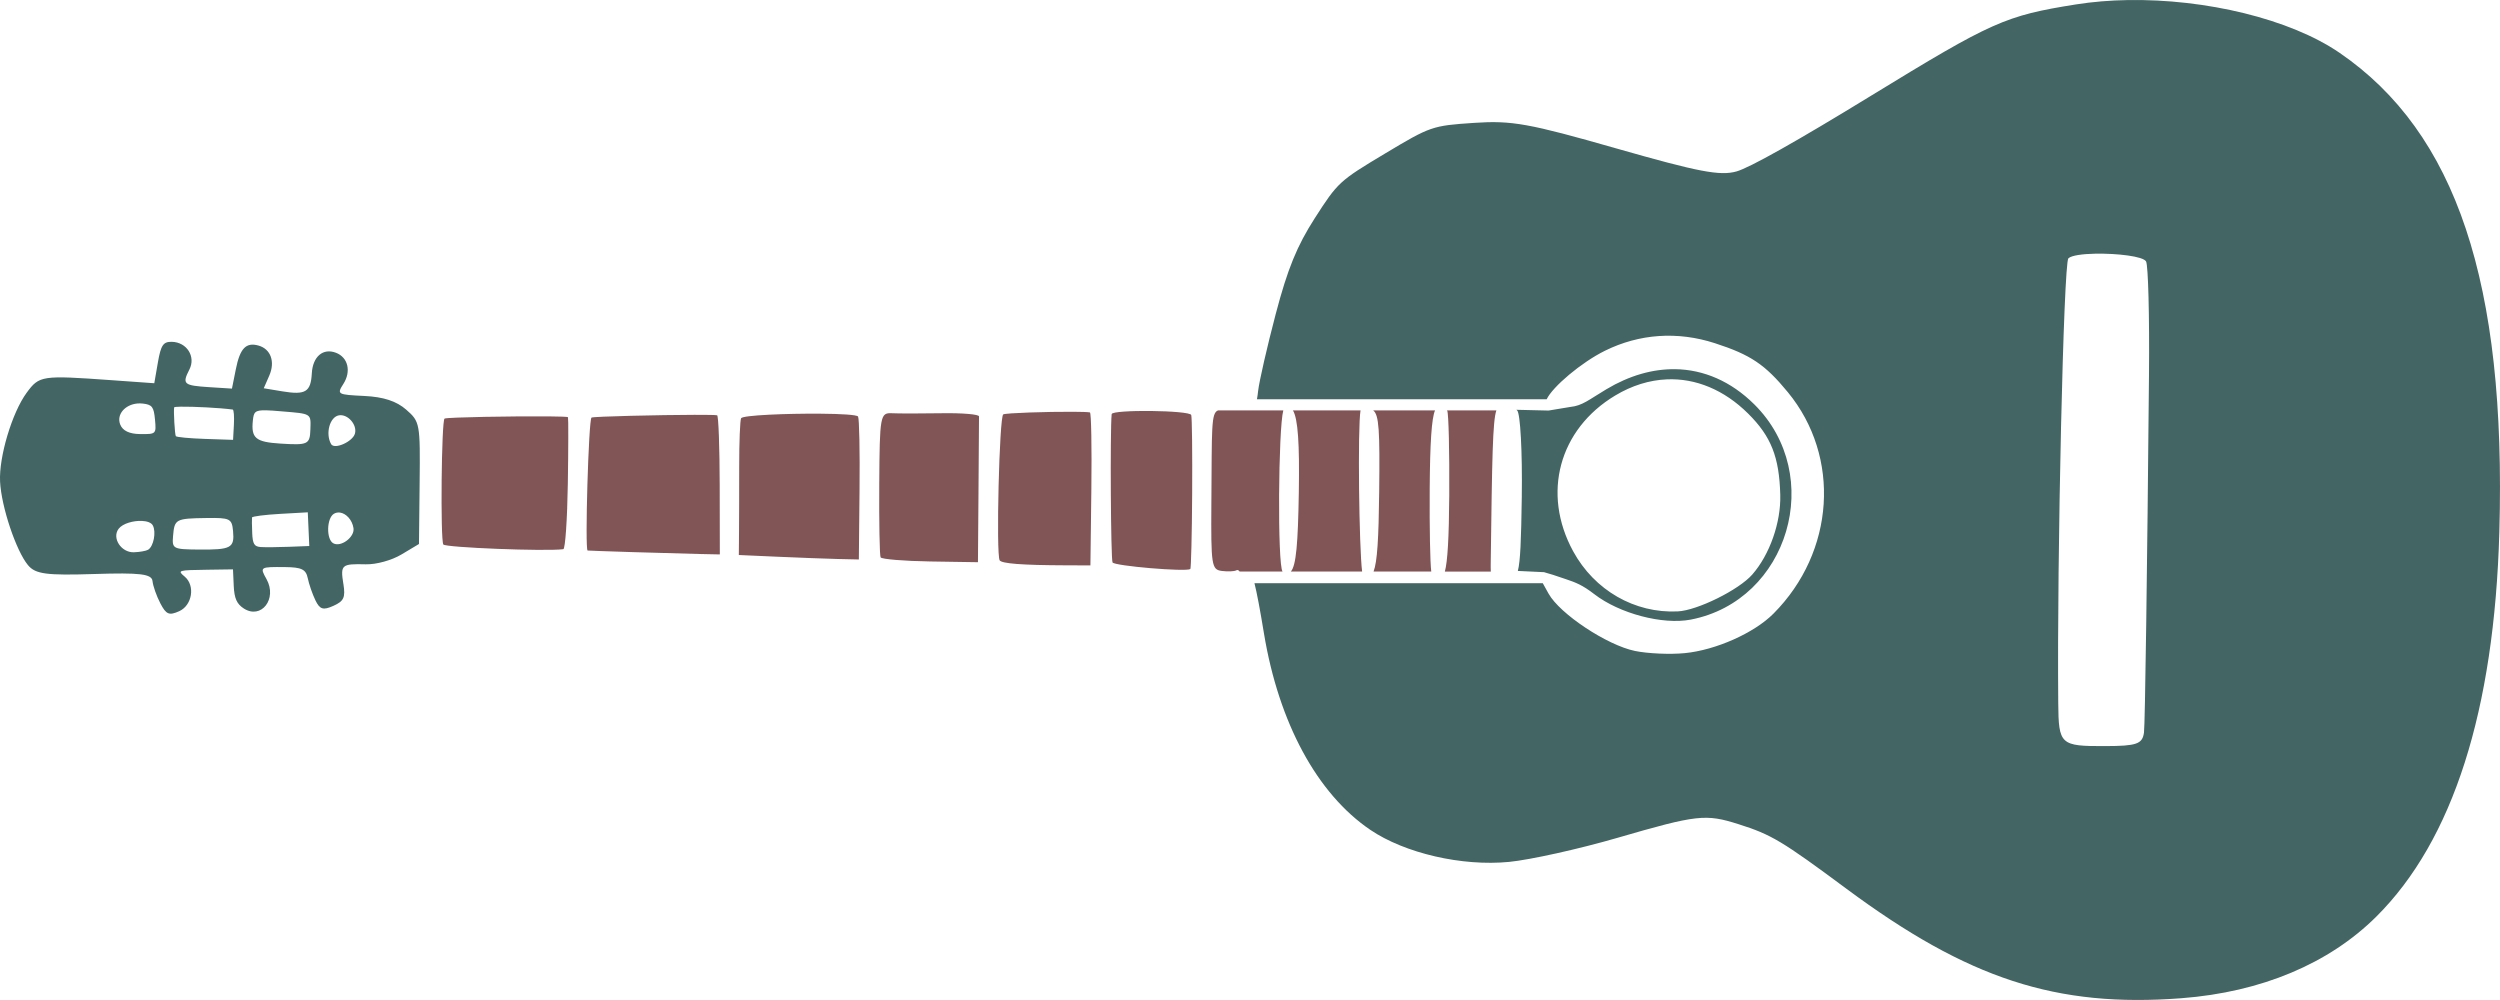 <?xml version="1.0" encoding="UTF-8" standalone="no"?>
<!-- Created with Inkscape (http://www.inkscape.org/) -->

<svg
   width="150"
   height="60"
   viewBox="0 0 150 60"
   version="1.1"
   id="svg5"
   xml:space="preserve"
   inkscape:version="1.2 (dc2aedaf03, 2022-05-15)"
   sodipodi:docname="icons.svg"
   inkscape:export-filename="export.svg"
   inkscape:export-xdpi="96"
   inkscape:export-ydpi="96"
   xmlns:inkscape="http://www.inkscape.org/namespaces/inkscape"
   xmlns:sodipodi="http://sodipodi.sourceforge.net/DTD/sodipodi-0.dtd"
   xmlns="http://www.w3.org/2000/svg"
   xmlns:svg="http://www.w3.org/2000/svg"><sodipodi:namedview
     id="namedview7"
     pagecolor="#ffffff"
     bordercolor="#666666"
     borderopacity="1.0"
     inkscape:showpageshadow="false"
     inkscape:pageopacity="0.0"
     inkscape:pagecheckerboard="0"
     inkscape:deskcolor="#d1d1d1"
     inkscape:document-units="px"
     showgrid="false"
     inkscape:zoom="4"
     inkscape:cx="73.125"
     inkscape:cy="2.75"
     inkscape:window-width="1920"
     inkscape:window-height="1027"
     inkscape:window-x="1912"
     inkscape:window-y="-8"
     inkscape:window-maximized="1"
     inkscape:current-layer="svg5"
     showborder="false"
     borderlayer="false"
     shape-rendering="crispEdges" /><defs
     id="defs2" /><path
     id="path248"
     style="display:inline;fill:#436665;fill-opacity:1;stroke-width:0.296"
     d="m 127.678,0.003 c -1.075,0.018 -2.131,0.104 -3.133,0.264 -4.238,0.677 -5.001,1.018 -12.316,5.498 -4.442,2.721 -7.264,4.307 -8.045,4.523 -0.989,0.274 -2.265,0.03 -7.186,-1.377 -5.268,-1.507 -6.29,-1.691 -8.549,-1.539 -2.52,0.169 -2.616,0.203 -5.357,1.846 -2.736,1.64 -2.82,1.718 -4.201,3.867 -1.074,1.672 -1.634,3.041 -2.348,5.756 -0.515,1.959 -0.99,4.033 -1.055,4.609 -0.024,0.216 -0.046,0.369 -0.072,0.506 H 92.801 c 0.347,-0.744 2.076,-2.211 3.502,-2.914 2.068,-1.02 4.353,-1.175 6.594,-0.449 2.141,0.694 3.005,1.274 4.377,2.943 3.191,3.882 2.819,9.582 -0.867,13.283 -1.157,1.162 -3.455,2.186 -5.318,2.369 -0.884,0.087 -2.23,0.027 -2.992,-0.131 -1.68,-0.348 -4.505,-2.222 -5.182,-3.437 l -0.348,-0.627 h -17.299 c 0.149,0.594 0.327,1.54 0.57,3.014 0.887,5.362 3.191,9.621 6.379,11.783 2.073,1.406 5.507,2.2 8.33,1.924 1.27,-0.124 4.19,-0.773 6.49,-1.441 4.797,-1.394 5.299,-1.45 7.281,-0.82 1.969,0.625 2.59,0.995 6.469,3.873 7.301,5.416 12.597,7.145 20.119,6.566 4.768,-0.367 8.833,-2.07 11.674,-4.896 4.591,-4.567 7.079,-12.342 7.381,-23.076 0.421,-14.954 -2.584,-23.958 -9.592,-28.754 -2.971,-2.033 -8.032,-3.239 -12.691,-3.162 z m -1.949,15.219 c 1.284,-0.024 2.862,0.154 3.035,0.465 0.128,0.23 0.207,3.265 0.176,6.744 -0.108,11.949 -0.236,21.05 -0.301,21.523 -0.094,0.688 -0.438,0.807 -2.324,0.812 -2.704,0.008 -2.797,-0.077 -2.82,-2.594 -0.08,-8.797 0.323,-26.41 0.609,-26.674 0.19,-0.174 0.855,-0.263 1.625,-0.277 z m -115.419,5.287 c -0.516,-0.01 -0.656,0.194 -0.836,1.234 L 9.257,22.994 6.653,22.808 c -4.151,-0.296 -4.295,-0.276 -5.053,0.756 -0.876,1.193 -1.67,3.845 -1.596,5.334 0.075,1.506 0.963,4.158 1.678,5.014 0.446,0.534 1.105,0.622 3.975,0.529 2.752,-0.089 3.451,-0.004 3.494,0.426 0.03,0.296 0.241,0.894 0.469,1.332 0.35,0.673 0.525,0.746 1.133,0.473 0.781,-0.351 0.971,-1.535 0.332,-2.072 -0.452,-0.38 -0.425,-0.39 1.361,-0.416 l 1.533,-0.022 0.045,0.994 c 0.034,0.745 0.184,1.082 0.602,1.352 1.05,0.677 2.023,-0.577 1.365,-1.76 -0.408,-0.733 -0.402,-0.737 1.115,-0.723 0.989,0.01 1.251,0.138 1.359,0.664 0.074,0.359 0.279,0.957 0.459,1.328 0.266,0.55 0.465,0.611 1.08,0.334 0.63,-0.284 0.729,-0.5 0.6,-1.316 h -0.002 c -0.182,-1.153 -0.113,-1.212 1.34,-1.176 0.638,0.016 1.559,-0.238 2.156,-0.596 l 1.041,-0.623 0.039,-3.662 c 0.038,-3.586 0.019,-3.677 -0.807,-4.4 -0.583,-0.51 -1.36,-0.764 -2.51,-0.82 -1.623,-0.079 -1.657,-0.097 -1.258,-0.723 0.48,-0.753 0.282,-1.59 -0.445,-1.869 -0.776,-0.298 -1.394,0.229 -1.449,1.234 -0.061,1.122 -0.379,1.313 -1.777,1.08 l -1.107,-0.184 0.332,-0.76 c 0.364,-0.834 0.089,-1.597 -0.65,-1.803 -0.749,-0.208 -1.107,0.167 -1.357,1.42 L 13.917,23.316 12.565,23.23 c -1.557,-0.099 -1.651,-0.182 -1.201,-1.061 0.396,-0.772 -0.158,-1.642 -1.055,-1.66 z M 100.499,22.152 c -1.343,-0.018 -2.74,0.381 -4.113,1.201 -1.042,0.622 -1.444,0.994 -2.172,1.064 l -1.301,0.216 -1.934,-0.046 c 0.018,0.015 0.031,0.022 0.049,0.037 0.191,0.161 0.318,2.496 0.279,5.189 -0.037,2.612 -0.086,3.861 -0.236,4.443 l 1.569,0.074 0.543,0.161 0.767,0.257 c 0.598,0.201 0.998,0.353 1.709,0.902 1.508,1.165 4.113,1.851 5.791,1.525 5.877,-1.141 8.094,-8.662 3.807,-12.914 -1.391,-1.379 -3.03,-2.089 -4.758,-2.111 z m -0.492,0.609 c 1.731,-0.073 3.436,0.622 4.877,2.051 1.385,1.373 1.873,2.607 1.932,4.889 0.043,1.653 -0.635,3.577 -1.678,4.77 -0.808,0.924 -3.298,2.156 -4.473,2.213 -2.583,0.124 -4.997,-1.263 -6.277,-3.609 -1.891,-3.466 -0.849,-7.321 2.525,-9.344 1.006,-0.603 2.055,-0.925 3.094,-0.969 z M 8.241,24.21 c 0.105,-0.01 0.214,-0.009 0.326,0.004 0.559,0.063 0.662,0.197 0.732,0.957 0.081,0.873 0.072,0.883 -0.893,0.873 -0.649,-0.007 -1.049,-0.2 -1.195,-0.578 -0.232,-0.6 0.292,-1.187 1.029,-1.256 z m 2.617,0.191 c 0.742,-0.011 2.31,0.066 3.105,0.172 0.066,0.009 0.098,0.422 0.07,0.918 l -0.049,0.9 -1.687,-0.057 c -0.928,-0.031 -1.715,-0.106 -1.748,-0.166 -0.062,-0.112 -0.142,-1.486 -0.1,-1.725 0.005,-0.025 0.161,-0.039 0.408,-0.043 z m 5.105,0.217 c 0.228,0.005 0.525,0.028 0.914,0.061 1.832,0.151 1.778,0.116 1.746,1.082 -0.03,0.906 -0.141,0.959 -1.799,0.854 -1.49,-0.094 -1.763,-0.325 -1.652,-1.387 0.051,-0.489 0.108,-0.626 0.791,-0.609 z m 4.377,0.301 c 0.525,-0.086 1.095,0.56 0.959,1.088 -0.127,0.493 -1.239,0.987 -1.434,0.637 -0.353,-0.635 -0.078,-1.634 0.475,-1.725 z m -1.873,5.82 0.045,1.012 0.045,1.01 -1.221,0.047 c -0.672,0.026 -1.435,0.033 -1.695,0.014 h -0.002 c -0.383,-0.028 -0.479,-0.185 -0.506,-0.84 -0.019,-0.444 -0.023,-0.864 -0.012,-0.932 0.011,-0.068 0.77,-0.165 1.684,-0.217 z m 1.926,0.014 c 0.369,0.048 0.74,0.432 0.816,0.936 0.082,0.534 -0.757,1.163 -1.213,0.908 -0.429,-0.239 -0.401,-1.508 0.039,-1.771 0.112,-0.067 0.234,-0.088 0.357,-0.072 z m -8.008,0.328 c 1.417,-0.02 1.528,0.034 1.598,0.783 0.094,1.016 -0.114,1.127 -2.072,1.109 -1.534,-0.014 -1.593,-0.044 -1.527,-0.818 0.085,-1.011 0.152,-1.047 2.002,-1.074 z m -3.869,0.174 c 0.303,0.014 0.558,0.099 0.65,0.266 0.217,0.39 0.05,1.266 -0.279,1.463 -0.12,0.072 -0.505,0.141 -0.855,0.152 -0.765,0.025 -1.338,-0.866 -0.91,-1.414 0.248,-0.318 0.889,-0.49 1.395,-0.467 z"
     sodipodi:nodetypes="sssscsssssccssccccccccsssscsscssscccsccsccccscssccscccccccccscccccccccsccccscccscsccccccccccccssssccccsssscccssccccccsccccccccccccccccscsscccccssccsscccccsscccss" /><path
     d="m 126.678,-45.083 h -1.37 v -4.175 -4.175 h 1.37 1.37 v 4.175 4.175 z m -3.719,0 h -1.566 v -4.175 -4.175 h 1.566 1.566 v 4.175 4.175 z m -4.517,-0.398 h -2.168 l 0.113,-3.678 0.113,-3.678 2.055,-0.12 2.055,-0.12 v 3.798 3.798 z m -5.075,0 h -2.153 v -3.778 -3.778 h 2.153 2.153 v 3.778 3.778 z m -5.383,-0.08 -2.447,-0.118 -0.113,-3.678 -0.113,-3.678 h 2.559 2.559 v 3.797 3.797 z m -5.677,8.32e-4 -2.251,-0.119 v -3.579 -3.579 l 2.251,-0.119 2.251,-0.119 v 3.817 3.817 z m -5.97,-0.318 h -2.74 v -3.38 -3.38 h 2.74 2.74 v 3.38 3.38 z"
     style="display:inline;fill:#815556;fill-opacity:1;stroke-width:0.395"
     id="path428"
     inkscape:export-filename="ukuleleicon.svg"
     inkscape:export-xdpi="96"
     inkscape:export-ydpi="96" /><path
     style="display:inline;fill:#436665;fill-opacity:1;stroke-width:0.395"
     d="m 177.514,-44.121 c -1.39,8.975 -5.883,13.862 -13.556,14.744 -4.632,0.532 -8.407,-0.542 -15.5,-4.41 -2.27,-1.238 -5.315,-1.363 -8.721,-0.358 -3.086,0.911 -7.635,0.907 -10.338,-0.008 -2.846,-0.965 -5.495,-3.649 -6.622,-6.71 -1.296,-3.518 -1.356,-3.441 2.684,-3.441 h 3.523 v -4.971 -4.97 h -3.523 c -4.041,0 -3.98,0.077 -2.684,-3.441 1.118,-3.035 3.78,-5.748 6.561,-6.686 2.633,-0.888 6.904,-0.895 10.218,-0.015 3.784,1.004 6.569,0.893 8.865,-0.355 7.523,-4.087 10.983,-5.013 15.988,-4.279 6.821,1 10.676,4.657 12.553,11.908 0.738,2.852 1.036,9.867 0.552,12.994 z m -13.881,-7.74 c -0.323,-0.272 -0.587,-0.97 -0.587,-1.551 0,-1.375 -1.016,-2.823 -1.98,-2.823 -0.724,0 -0.761,0.333 -0.761,6.959 0,6.626 0.038,6.959 0.761,6.959 0.964,0 1.98,-1.449 1.98,-2.823 0,-0.581 0.264,-1.279 0.587,-1.551 0.803,-0.676 0.803,-4.493 0,-5.169 z m -17.716,0.008 c -0.376,-0.761 -1.301,-1.806 -2.055,-2.322 -1.134,-0.776 -1.735,-0.908 -3.489,-0.765 -1.878,0.153 -2.289,0.358 -3.621,1.809 -1.371,1.493 -1.503,1.832 -1.503,3.854 0,2.023 0.132,2.362 1.503,3.854 1.333,1.451 1.743,1.656 3.621,1.809 1.753,0.143 2.354,0.011 3.489,-0.765 2.539,-1.738 3.38,-4.796 2.055,-7.475 z m -54.009,6.643 c -0.757,0.503 -1.904,0.718 -4.013,0.751 -1.624,0.026 -3.584,0.223 -4.354,0.44 -2.242,0.631 -3.901,-0.124 -4.961,-2.26 -1.069,-2.153 -1.101,-3.661 -0.122,-5.848 0.986,-2.205 1.941,-2.678 4.681,-2.319 1.207,0.158 3.435,0.313 4.952,0.343 1.906,0.039 3.084,0.273 3.817,0.76 1.015,0.675 1.06,0.85 1.06,4.067 0,3.215 -0.046,3.392 -1.06,4.067 z m -3.834,4.88 c -1.105,0 -1.37,-0.152 -1.37,-0.788 0,-0.504 0.345,-0.876 0.956,-1.032 1.19,-0.303 1.784,0.045 1.784,1.047 0,0.617 -0.275,0.772 -1.37,0.772 z m 0.956,-16.09 c -0.776,0.487 -2.327,-0.19 -2.327,-1.016 0,-0.635 0.265,-0.788 1.37,-0.788 1.095,0 1.37,0.155 1.37,0.772 0,0.425 -0.186,0.889 -0.414,1.032 z m -0.51,13.429 c -0.34,0.132 -0.729,0.057 -0.865,-0.166 -0.377,-0.619 0.083,-0.87 0.823,-0.449 0.589,0.335 0.593,0.401 0.042,0.616 z m 0.026,-11.865 c -0.386,0.17 -0.812,0.198 -0.946,0.062 -0.398,-0.404 0.161,-0.729 0.932,-0.543 0.684,0.165 0.685,0.186 0.015,0.482 z m -5.562,15.719 c -1.201,0 -1.37,-0.123 -1.37,-0.994 0,-0.871 0.17,-0.994 1.37,-0.994 1.201,0 1.37,0.123 1.37,0.994 0,0.871 -0.17,0.994 -1.37,0.994 z m 0,-18.291 c -1.201,0 -1.37,-0.123 -1.37,-0.994 0,-0.871 0.17,-0.994 1.37,-0.994 1.201,0 1.37,0.123 1.37,0.994 0,0.871 -0.17,0.994 -1.37,0.994 z m 0,15.508 c -0.323,0 -0.587,-0.268 -0.587,-0.596 0,-0.328 0.264,-0.596 0.587,-0.596 0.323,0 0.587,0.268 0.587,0.596 0,0.328 -0.264,0.596 -0.587,0.596 z m 0,-13.52 c -0.323,0 -0.587,-0.268 -0.587,-0.596 0,-0.328 0.264,-0.596 0.587,-0.596 0.323,0 0.587,0.268 0.587,0.596 0,0.328 -0.264,0.596 -0.587,0.596 z"
     id="path316"
     sodipodi:nodetypes="ccsccsscccscccccscccssssscccccssccccccccccccsccsscsscssscccccccccccssssssssssssssssssss"
     inkscape:export-filename="ukuleleicon.svg"
     inkscape:export-xdpi="96"
     inkscape:export-ydpi="96" /><path
     d="m 73.084,24.624 c -0.424,0.157 -0.368,1.013 -0.402,5.58 -0.026,3.718 0.012,3.973 0.623,4.053 0.358,0.047 0.751,0.031 0.873,-0.037 0.07,-0.038 0.135,-0.019 0.201,0.074 h 2.574 c -0.311,-0.444 -0.254,-8.575 0.045,-9.67 z m 4.492,0 c 0.304,0.504 0.4,2.009 0.353,4.904 -0.05,3.084 -0.159,4.41 -0.48,4.766 h 4.279 c -0.183,-1.41 -0.274,-8.623 -0.096,-9.67 z m 4.814,0 c 0.353,0.264 0.404,1.205 0.361,4.904 -0.032,2.763 -0.111,4.177 -0.338,4.766 h 3.463 c -0.068,-0.525 -0.109,-2.592 -0.094,-4.957 0.019,-2.779 0.116,-4.248 0.32,-4.713 z m 4.424,0 c 0.005,0.008 0.015,0.014 0.02,0.022 0.083,0.149 0.138,2.44 0.121,5.09 -0.017,2.508 -0.098,3.957 -0.264,4.559 h 2.758 c -0.009,-0.154 -0.008,-0.355 -0.004,-0.619 0.081,-6.169 0.113,-8.411 0.338,-9.051 z M 69.069,24.659 c -1.181,-0.013 -2.355,0.045 -2.369,0.188 -0.099,1.005 -0.053,8.709 0.053,8.9 0.117,0.21 4.376,0.572 4.668,0.396 0.043,-0.026 0.094,-2.046 0.109,-4.49 0.015,-2.444 -0.008,-4.582 -0.055,-4.752 -0.039,-0.143 -1.226,-0.229 -2.406,-0.242 z m -4.695,0.047 c -1.495,-0.008 -4.033,0.07 -4.18,0.158 -0.234,0.14 -0.436,8.371 -0.215,8.754 0.113,0.196 1.336,0.291 3.893,0.301 l 1.553,0.006 0.057,-4.578 c 0.03,-2.517 -0.007,-4.587 -0.086,-4.602 -0.139,-0.025 -0.523,-0.036 -1.021,-0.039 z m -10.857,0.088 c -0.703,-0.035 -0.735,0.14 -0.762,4.205 -0.015,2.333 0.021,4.333 0.082,4.443 0.062,0.11 1.402,0.221 2.977,0.246 l 2.863,0.045 0.033,-4.262 c 0.019,-2.343 0.035,-4.363 0.031,-4.488 -0.002,-0.125 -1.014,-0.21 -2.248,-0.189 -1.234,0.021 -2.573,0.02 -2.977,0 z m -4.287,0.027 c -2.017,-0.016 -4.669,0.09 -4.764,0.273 -0.063,0.122 -0.116,1.434 -0.115,2.916 3.4e-4,1.482 -0.002,3.278 -0.01,3.992 l -0.012,1.299 2.346,0.104 c 1.29,0.057 2.909,0.118 3.6,0.135 l 1.256,0.029 0.041,-4.176 c 0.023,-2.297 -0.015,-4.277 -0.088,-4.4 -0.063,-0.108 -1.044,-0.162 -2.254,-0.172 z m -7.514,0.068 c -2.137,0.006 -6.113,0.097 -6.225,0.166 -0.175,0.107 -0.405,7.948 -0.234,7.977 0.113,0.019 5.02,0.171 6.744,0.209 l 1.189,0.025 -0.008,-4.158 c -0.004,-2.287 -0.073,-4.173 -0.154,-4.191 -0.093,-0.02 -0.6,-0.029 -1.312,-0.027 z m -8.793,0.094 c -2.048,-0.018 -6.109,0.048 -6.25,0.133 -0.184,0.111 -0.255,7.243 -0.074,7.553 0.108,0.184 6.128,0.422 7.201,0.283 0.115,-0.015 0.237,-1.783 0.27,-3.93 0.034,-2.146 0.036,-3.943 0.01,-3.99 -0.015,-0.027 -0.474,-0.043 -1.156,-0.049 z"
     style="display:inline;fill:#815556;fill-opacity:1;stroke-width:0.296"
     id="path2799" /></svg>
